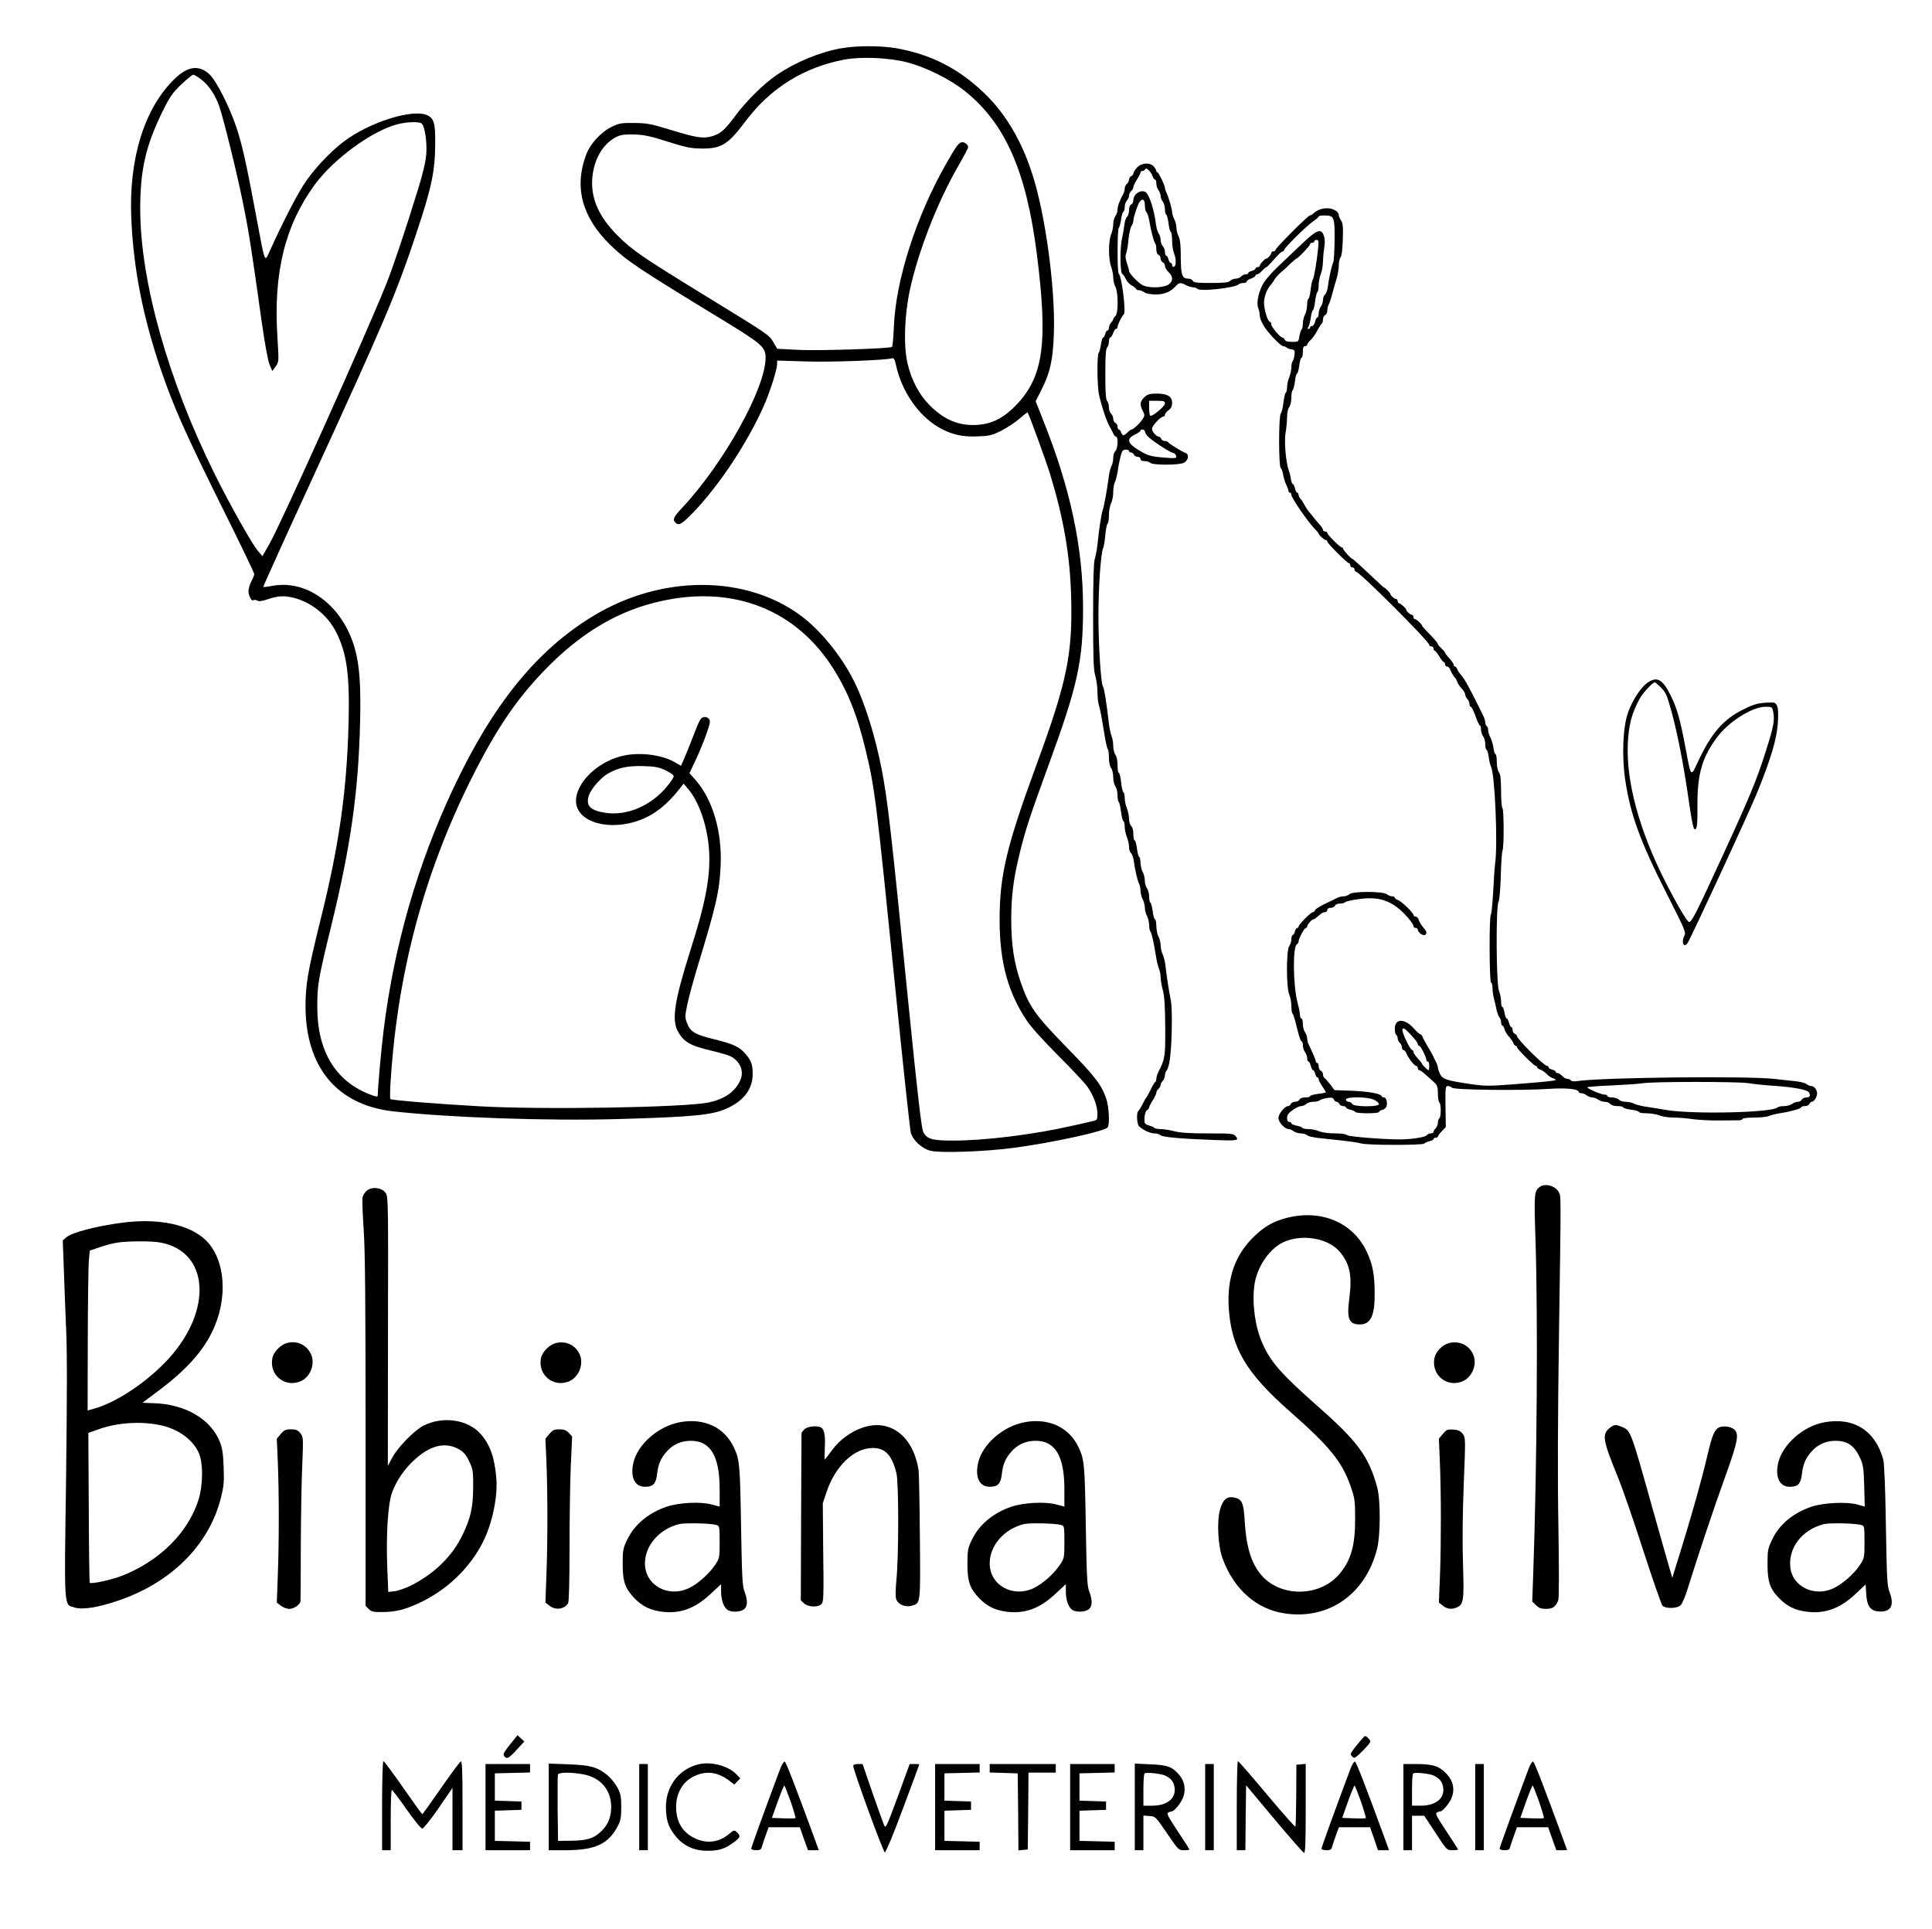 <?xml version="1.0" standalone="no"?>
<!DOCTYPE svg PUBLIC "-//W3C//DTD SVG 20010904//EN"
 "http://www.w3.org/TR/2001/REC-SVG-20010904/DTD/svg10.dtd">
<svg version="1.0" xmlns="http://www.w3.org/2000/svg"
 width="1345pt" height="1343pt" viewBox="0 0 1345 1343"
 preserveAspectRatio="xMidYMid meet">

<g transform="translate(0,1343) scale(0.1,-0.1)"
fill="#000000" stroke="none">
<path d="M5857 13094 c-151 -27 -318 -96 -450 -186 -90 -61 -211 -181 -288
-284 -75 -102 -104 -126 -168 -144 -59 -16 -106 -8 -286 47 -134 41 -161 46
-250 47 -90 1 -106 -2 -157 -27 -74 -36 -150 -119 -178 -195 -84 -225 -28
-435 167 -625 114 -112 188 -161 803 -536 251 -153 280 -179 280 -250 0 -213
-289 -734 -582 -1047 -59 -63 -67 -81 -46 -102 24 -24 47 -10 130 77 178 187
367 472 483 730 45 101 95 257 95 298 l0 23 198 -6 c175 -6 557 8 603 22 12 3
19 -9 28 -53 40 -178 154 -344 293 -426 87 -51 164 -69 269 -65 87 3 104 7
170 40 41 21 98 58 127 84 29 25 54 45 56 43 9 -10 127 -335 155 -424 96 -314
140 -569 148 -856 11 -402 -28 -592 -241 -1172 -211 -575 -257 -770 -257
-1087 1 -286 57 -496 188 -693 28 -43 117 -142 219 -244 95 -95 187 -193 205
-219 43 -62 69 -134 69 -188 0 -39 -3 -44 -27 -49 -16 -4 -78 -18 -140 -32
-275 -63 -613 -105 -840 -105 -146 0 -182 11 -206 62 -12 26 -39 256 -102 884
-126 1259 -145 1418 -186 1634 -45 234 -120 475 -197 625 -85 169 -229 346
-361 445 -384 289 -971 291 -1446 5 -395 -237 -703 -616 -980 -1205 -249 -530
-411 -1091 -484 -1680 -17 -134 -41 -403 -41 -457 0 -9 -14 -8 -51 7 -241 91
-369 300 -370 605 -1 156 7 201 96 565 138 565 190 936 202 1425 6 259 -4 393
-37 512 -83 292 -324 477 -567 436 -37 -7 -69 -11 -70 -9 -2 2 150 338 338
747 503 1095 587 1293 724 1704 113 338 135 444 135 657 0 119 -10 152 -51
174 -99 51 -407 -45 -589 -184 -92 -69 -212 -198 -274 -295 -51 -78 -146 -262
-230 -447 -47 -102 -36 -127 -106 245 -66 353 -94 478 -135 601 -46 138 -138
320 -185 365 -71 68 -149 60 -238 -24 -214 -203 -326 -555 -308 -975 15 -352
81 -689 208 -1061 88 -256 167 -434 420 -944 126 -252 228 -465 228 -473 0 -8
-9 -31 -20 -51 -11 -21 -20 -52 -20 -68 0 -33 24 -75 35 -63 4 4 16 3 26 -3
13 -7 35 -4 78 11 75 25 122 25 199 2 115 -37 216 -122 272 -232 75 -148 95
-297 87 -630 -13 -487 -66 -857 -202 -1400 -81 -327 -98 -426 -98 -575 1 -424
219 -686 607 -731 389 -44 1082 -68 1571 -54 530 15 658 28 760 76 115 53 175
135 175 237 0 69 -10 96 -54 145 -43 47 -80 64 -216 98 -131 32 -163 51 -186
109 -16 42 -16 50 0 128 9 45 39 156 66 247 136 445 159 544 167 725 11 233
-55 458 -172 592 l-45 51 44 93 c24 52 58 133 74 180 25 72 29 90 18 104 -7
10 -22 16 -36 13 -21 -3 -31 -19 -70 -123 -26 -66 -56 -142 -68 -168 l-21 -48
-43 25 c-96 55 -258 73 -377 41 -168 -44 -311 -187 -311 -310 0 -147 228 -215
445 -134 102 38 190 108 277 219 l27 35 30 -35 c80 -93 139 -269 148 -440 9
-175 -25 -356 -132 -690 -108 -342 -129 -475 -88 -555 41 -78 86 -104 239
-140 59 -14 116 -31 128 -37 68 -35 97 -102 71 -165 -34 -81 -110 -135 -224
-158 -169 -35 -1164 -51 -1596 -26 -290 16 -609 42 -617 50 -4 3 -3 69 3 146
50 748 235 1434 561 2085 169 338 310 548 506 751 237 247 486 401 762 472
513 133 963 -24 1234 -431 110 -165 182 -341 241 -587 66 -273 76 -358 210
-1685 52 -520 100 -963 106 -985 15 -53 74 -108 133 -125 65 -18 371 -8 579
19 273 36 641 116 659 144 15 24 8 147 -12 203 -33 94 -77 152 -280 359 -217
223 -257 281 -316 453 -45 132 -64 259 -64 432 0 163 16 289 60 465 40 161 67
245 202 615 201 549 238 718 238 1088 0 418 -87 829 -276 1302 l-54 137 40 79
c62 122 81 212 87 399 10 312 -60 827 -151 1105 -75 233 -186 419 -332 560
-181 174 -373 272 -618 315 -108 18 -274 18 -379 -1z m458 -98 c131 -34 298
-117 401 -199 282 -225 430 -559 503 -1142 77 -611 45 -844 -141 -1041 -90
-94 -171 -136 -279 -142 -125 -7 -228 36 -330 140 -70 71 -123 171 -150 284
-30 125 -23 335 15 514 59 272 190 607 334 859 40 69 72 130 72 136 0 16 -22
35 -40 35 -24 0 -40 -21 -115 -153 -207 -364 -349 -806 -362 -1130 -3 -76 -9
-139 -13 -142 -19 -12 -501 -27 -642 -21 l-157 8 -26 44 c-31 53 -28 51 -465
319 -455 279 -517 322 -620 425 -134 133 -190 265 -176 408 13 126 73 228 160
275 34 18 56 22 126 21 71 -2 109 -9 235 -49 130 -41 162 -48 240 -49 137 -1
183 27 305 190 175 232 405 375 687 429 118 22 311 14 438 -19z m-4913 -120
c54 -42 99 -110 126 -191 32 -95 127 -483 165 -675 37 -180 60 -325 126 -800
24 -170 46 -292 58 -319 l19 -44 23 32 c23 32 23 32 12 209 -28 447 54 775
262 1059 133 179 397 372 574 418 70 18 157 20 171 3 20 -25 35 -126 30 -204
-4 -56 -20 -128 -57 -249 -90 -293 -172 -535 -221 -660 -140 -350 -727 -1656
-812 -1807 l-51 -90 -33 39 c-39 45 -193 319 -297 528 -326 655 -520 1345
-521 1850 0 275 40 446 159 686 48 97 67 124 128 182 39 37 76 67 82 67 7 0
32 -15 57 -34z m3231 -4808 c31 -15 57 -33 57 -42 0 -8 -20 -39 -45 -69 -111
-136 -280 -209 -432 -185 -105 16 -137 50 -113 122 14 42 78 117 126 147 71
43 141 59 249 56 83 -2 110 -7 158 -29z"/>
<path d="M7915 12263 c-14 -15 -25 -34 -25 -41 0 -7 -7 -15 -15 -18 -8 -4 -15
-14 -15 -24 0 -10 -7 -23 -15 -30 -8 -7 -15 -21 -15 -31 0 -11 -4 -27 -9 -37
-27 -48 -41 -88 -41 -111 0 -14 -7 -35 -15 -45 -8 -11 -15 -36 -15 -57 0 -20
-7 -53 -15 -72 -19 -46 -19 -169 0 -222 8 -22 15 -56 15 -76 0 -20 7 -50 15
-65 21 -40 21 -187 0 -204 -8 -7 -15 -17 -15 -22 0 -5 -7 -16 -15 -24 -8 -9
-15 -24 -15 -35 0 -10 -4 -19 -10 -19 -5 0 -12 -11 -16 -25 -3 -14 -10 -25
-15 -25 -4 0 -11 -23 -15 -50 -4 -28 -11 -53 -15 -56 -13 -7 -11 -234 2 -291
20 -90 55 -193 80 -233 5 -8 13 -25 19 -37 5 -13 14 -23 20 -23 16 0 12 -86
-5 -100 -8 -7 -15 -28 -15 -47 0 -19 -5 -44 -12 -56 -7 -12 -16 -49 -20 -82
-10 -80 -33 -206 -41 -225 -8 -19 -26 -132 -36 -235 -5 -44 -14 -93 -20 -108
-7 -19 -11 -151 -11 -395 0 -296 3 -376 15 -416 8 -27 15 -76 15 -109 0 -33 4
-74 9 -91 5 -17 15 -60 21 -96 6 -36 16 -97 23 -137 7 -39 15 -75 20 -79 4 -4
7 -30 7 -59 0 -29 6 -59 15 -71 8 -10 15 -39 15 -64 0 -25 7 -54 15 -64 8 -11
15 -39 15 -62 0 -24 4 -45 9 -48 4 -3 11 -33 15 -65 4 -33 11 -63 16 -66 6 -4
10 -22 10 -41 0 -19 7 -51 15 -71 8 -19 15 -50 15 -68 0 -18 6 -38 14 -44 8
-7 16 -31 19 -54 7 -57 26 -138 37 -159 6 -10 10 -32 10 -50 1 -18 7 -44 15
-58 8 -14 14 -39 15 -56 0 -18 7 -45 15 -60 8 -16 15 -45 15 -64 0 -20 4 -40
9 -45 9 -10 24 -80 40 -180 4 -27 13 -63 19 -78 7 -16 12 -43 12 -61 0 -17 7
-59 16 -91 11 -44 15 -113 16 -258 1 -204 -1 -217 -48 -310 -8 -16 -14 -37
-14 -47 0 -10 -3 -20 -7 -22 -5 -1 -19 -25 -32 -53 -14 -27 -27 -52 -30 -55
-4 -3 -15 -23 -26 -45 -11 -22 -24 -43 -29 -47 -16 -11 -12 -93 4 -109 28 -26
78 -49 107 -49 16 0 35 -6 41 -12 14 -14 137 -25 375 -34 160 -6 175 -4 150
26 -16 19 -29 20 -193 20 -124 0 -193 4 -233 15 -32 8 -75 15 -97 15 -21 0
-41 4 -45 9 -3 5 -19 12 -35 16 -18 4 -31 13 -32 23 -3 39 5 78 18 85 8 4 14
12 14 18 0 5 11 27 25 49 14 22 25 46 25 54 0 7 7 19 15 26 8 7 15 19 15 27 0
8 7 21 15 29 8 9 15 25 15 38 0 12 4 26 10 32 21 21 33 115 37 274 3 91 0 187
-6 215 -14 70 -31 181 -37 240 -3 28 -12 64 -20 82 -8 17 -14 46 -14 65 -1 18
-7 44 -15 58 -8 14 -14 46 -15 73 0 26 -4 47 -9 47 -5 0 -13 25 -16 55 -4 30
-11 58 -16 61 -5 3 -9 22 -9 43 0 20 -7 46 -15 57 -8 10 -15 35 -15 54 0 19
-7 46 -15 60 -8 14 -14 42 -15 62 0 20 -4 39 -9 43 -5 3 -13 30 -16 60 -4 30
-11 55 -16 55 -5 0 -9 20 -9 44 0 26 -6 48 -15 56 -8 7 -15 29 -15 50 0 21 -7
54 -15 73 -8 20 -15 52 -15 71 0 19 -4 37 -9 41 -5 3 -13 34 -16 70 -4 36 -11
65 -16 65 -5 0 -9 24 -9 53 0 31 -6 61 -15 73 -8 10 -15 38 -15 61 0 23 -5 54
-12 70 -6 15 -15 57 -19 93 -15 133 -33 245 -40 250 -14 11 -32 285 -32 485 0
210 16 443 33 480 5 11 12 53 15 93 4 39 11 75 16 78 5 3 9 29 9 58 0 30 7 67
15 82 8 16 15 51 15 77 0 27 5 58 11 69 7 12 15 47 20 77 4 31 13 77 20 104
10 39 16 47 36 47 13 0 23 -4 23 -10 0 -5 6 -10 14 -10 8 0 16 -7 20 -15 3 -8
15 -15 26 -15 11 0 20 -7 20 -15 0 -10 10 -15 28 -15 15 0 33 -5 40 -12 17
-17 202 -17 235 1 31 17 37 58 10 68 -27 10 -118 66 -121 75 -2 4 -12 8 -23 8
-11 0 -22 7 -25 15 -4 8 -10 15 -15 15 -18 0 -49 35 -49 55 0 21 60 85 79 85
6 0 11 6 11 13 0 7 11 21 25 31 18 13 25 28 25 51 0 45 -33 65 -107 65 -48 0
-63 -4 -86 -25 -31 -29 -34 -53 -11 -96 14 -28 14 -33 -2 -57 -17 -28 -64 -71
-76 -72 -5 0 -17 -9 -28 -20 -11 -11 -24 -20 -29 -20 -5 0 -13 9 -16 20 -3 11
-11 20 -16 20 -5 0 -9 9 -9 20 0 11 -7 23 -15 26 -8 4 -15 16 -15 29 0 12 -7
28 -15 35 -8 7 -15 27 -15 44 0 18 -6 38 -12 44 -10 10 -13 61 -13 187 0 126
3 177 13 186 6 7 12 26 12 41 0 15 4 28 9 28 5 0 14 14 20 30 5 17 15 30 20
30 6 0 11 6 11 14 0 16 31 78 43 87 18 13 -13 263 -35 285 -11 10 -10 312 1
318 4 3 11 28 15 55 4 28 11 53 16 56 6 3 10 19 10 35 0 16 7 35 15 44 8 8 15
23 15 34 0 11 7 25 15 32 8 7 15 19 15 26 0 8 11 32 25 54 14 22 25 44 25 50
0 5 6 10 14 10 8 0 16 6 19 13 6 15 42 -20 51 -51 4 -12 12 -22 17 -22 5 0 9
-12 9 -27 0 -16 7 -37 15 -47 8 -11 15 -29 15 -40 0 -12 7 -30 15 -40 8 -11
15 -34 15 -52 0 -18 4 -35 9 -38 5 -3 12 -30 16 -61 3 -30 11 -57 16 -60 5 -4
9 -31 9 -61 0 -30 6 -69 13 -87 16 -40 16 -89 0 -94 -7 -3 -13 2 -13 11 0 9
-4 16 -10 16 -5 0 -12 11 -16 25 -3 14 -10 25 -15 25 -5 0 -9 12 -9 26 0 14
-7 32 -15 40 -8 9 -15 28 -15 42 0 15 -6 36 -14 47 -7 11 -16 40 -19 65 -11
97 -46 205 -71 222 -33 22 -86 -13 -86 -56 0 -13 -7 -26 -15 -30 -9 -3 -15
-18 -15 -39 0 -19 -6 -40 -14 -46 -8 -7 -16 -33 -19 -59 -3 -26 -10 -67 -16
-92 -15 -66 -14 -237 2 -247 7 -4 18 -21 25 -36 6 -15 25 -36 42 -45 16 -9 30
-20 30 -24 0 -5 8 -8 18 -8 10 0 27 -7 38 -15 11 -9 42 -14 77 -15 63 0 106
18 142 58 24 26 33 27 71 7 16 -8 38 -15 50 -15 11 0 25 -5 31 -11 20 -20 262
7 287 32 6 5 20 9 33 9 13 0 23 5 23 11 0 5 14 15 30 20 17 6 30 15 30 20 0 5
5 9 11 9 7 0 22 11 35 25 13 14 27 25 31 26 4 0 28 25 53 54 25 29 51 54 58
54 6 1 12 6 12 11 0 14 158 170 203 200 20 14 37 28 37 33 0 4 18 7 41 7 67 0
71 -10 70 -170 -1 -77 -5 -148 -10 -158 -10 -18 -31 -114 -38 -174 -3 -21 -11
-42 -19 -49 -8 -6 -14 -23 -14 -38 0 -14 -7 -35 -15 -45 -8 -11 -15 -32 -15
-48 0 -15 -4 -28 -9 -28 -5 0 -12 -13 -16 -30 -4 -16 -13 -30 -21 -30 -8 0
-14 -4 -14 -10 0 -5 -5 -10 -11 -10 -8 0 -8 4 -1 13 5 6 13 36 17 65 4 28 11
52 15 52 4 0 11 27 15 60 4 33 11 63 16 66 5 3 9 25 9 48 0 24 7 60 15 79 8
20 15 60 15 89 1 29 5 72 9 96 5 27 5 57 -2 78 -18 58 -48 47 -157 -57 -52
-50 -126 -119 -163 -155 -37 -35 -80 -83 -96 -107 -36 -55 -57 -142 -42 -180
6 -16 11 -39 11 -52 0 -26 24 -73 55 -112 45 -55 96 -103 108 -103 7 0 17 -4
23 -9 5 -5 20 -11 34 -13 22 -3 25 -7 22 -38 -2 -19 -8 -39 -13 -44 -5 -6 -9
-25 -9 -43 0 -19 -7 -50 -15 -70 -8 -19 -15 -50 -15 -69 0 -18 -4 -35 -9 -38
-5 -3 -12 -34 -16 -68 -4 -35 -12 -69 -19 -77 -15 -19 -15 -369 0 -379 6 -4
14 -26 17 -48 4 -23 14 -54 22 -70 8 -16 15 -35 15 -41 0 -7 5 -13 10 -13 6 0
10 -7 10 -15 0 -20 111 -182 155 -228 19 -20 35 -38 35 -42 0 -9 40 -45 50
-45 6 0 10 -4 10 -10 0 -12 138 -150 150 -150 6 0 10 -7 10 -15 0 -8 7 -15 15
-15 8 0 15 -7 15 -15 0 -8 4 -15 10 -15 24 0 510 -485 510 -510 0 -5 7 -10 15
-10 8 0 15 -7 15 -15 0 -8 3 -15 8 -15 4 0 18 -18 32 -40 13 -22 28 -40 32
-40 4 0 8 -7 8 -15 0 -8 6 -15 14 -15 7 0 16 -8 20 -17 6 -19 27 -55 37 -63 4
-3 9 -14 13 -25 3 -11 17 -32 31 -47 14 -15 25 -34 25 -43 0 -9 7 -23 15 -31
8 -9 15 -24 15 -35 0 -10 4 -19 9 -19 5 0 20 -29 33 -65 12 -36 26 -65 30 -65
5 0 8 -13 8 -28 0 -16 7 -37 15 -48 8 -10 15 -36 15 -56 0 -21 4 -38 9 -38 5
0 11 -23 15 -51 4 -28 11 -58 16 -67 27 -53 48 -548 28 -677 -3 -22 -9 -109
-13 -193 -5 -84 -12 -155 -16 -158 -13 -8 -11 -474 1 -474 6 0 10 -17 10 -37
0 -21 5 -56 11 -78 6 -22 14 -57 18 -78 5 -21 14 -44 20 -50 6 -6 11 -21 11
-34 0 -13 4 -23 9 -23 5 0 12 -12 15 -26 4 -14 18 -38 32 -52 13 -15 27 -35
30 -44 3 -10 10 -18 15 -18 5 0 9 -4 9 -9 0 -12 119 -131 131 -131 5 0 9 -4 9
-9 0 -5 10 -13 23 -17 12 -4 31 -17 43 -29 11 -13 31 -26 42 -30 12 -3 22 -10
22 -14 0 -4 -108 -15 -240 -25 -228 -18 -245 -18 -357 -2 -162 24 -190 33
-208 69 -8 17 -15 37 -15 44 0 8 -6 27 -14 41 -8 15 -17 34 -20 42 -4 8 -20
38 -37 65 -16 28 -33 58 -36 68 -3 9 -10 17 -15 17 -5 0 -24 16 -41 36 -67 76
-137 77 -137 2 0 -20 5 -40 10 -43 6 -3 10 -14 10 -24 0 -10 7 -24 15 -31 8
-7 15 -21 15 -31 0 -11 5 -19 10 -19 6 0 14 -8 18 -17 14 -36 57 -93 70 -93 6
0 12 -7 12 -15 0 -8 4 -15 10 -15 9 0 29 -16 101 -82 25 -23 29 -33 29 -82 0
-30 5 -58 10 -61 13 -8 13 -102 0 -110 -5 -3 -10 -17 -10 -30 0 -13 -7 -30
-15 -39 -8 -8 -15 -19 -15 -25 0 -6 -8 -11 -19 -11 -10 0 -24 -6 -30 -14 -11
-13 -103 -27 -181 -28 -119 0 -361 19 -372 30 -7 7 -40 12 -85 12 -43 0 -89 6
-110 15 -19 8 -53 15 -74 15 -21 0 -40 4 -43 9 -3 5 -22 12 -41 15 -19 4 -35
11 -35 16 0 6 -7 10 -15 10 -10 0 -15 10 -15 28 0 20 10 34 39 55 22 15 48 27
59 27 11 0 27 7 36 15 8 8 30 15 48 15 19 0 38 4 43 9 6 6 29 13 52 17 34 5
44 3 49 -10 3 -9 12 -16 19 -16 7 0 15 -7 19 -15 3 -8 15 -15 26 -15 11 0 20
-4 20 -9 0 -5 13 -12 30 -16 16 -4 32 -11 35 -16 8 -12 165 -12 165 0 0 5 11
12 24 15 13 3 26 15 29 26 7 28 -3 60 -18 60 -7 0 -15 4 -17 10 -5 17 -98 33
-215 37 l-113 4 -27 37 c-16 20 -34 41 -40 45 -7 4 -13 17 -13 28 0 11 -7 22
-15 25 -8 4 -15 17 -15 30 0 13 -4 24 -10 24 -5 0 -10 5 -10 11 0 10 -26 71
-51 121 -5 10 -9 28 -9 40 0 13 -7 32 -15 42 -8 11 -15 37 -15 58 0 21 -4 38
-10 38 -5 0 -10 10 -10 23 0 12 -7 50 -16 82 -33 123 -36 403 -4 413 5 2 10
10 10 18 0 19 40 94 51 94 5 0 9 4 9 10 0 13 32 50 43 50 5 0 15 6 22 13 35
31 45 37 60 37 8 0 15 7 15 15 0 9 9 15 24 15 13 0 26 7 30 15 3 9 18 15 35
15 16 0 32 4 35 9 3 5 44 15 90 21 151 23 244 -11 346 -127 22 -25 40 -52 40
-59 0 -8 7 -14 15 -14 8 0 15 -5 15 -11 0 -16 26 -39 44 -39 19 0 21 23 4 42
-19 20 -38 50 -44 71 -4 9 -13 17 -20 17 -8 0 -14 4 -14 10 0 15 -84 97 -108
104 -12 4 -22 12 -22 17 0 5 -8 9 -18 9 -10 0 -27 7 -38 15 -28 21 -239 21
-260 0 -9 -8 -26 -15 -40 -15 -13 0 -32 -4 -42 -9 -9 -5 -47 -24 -84 -41 -36
-17 -69 -37 -72 -45 -3 -8 -10 -15 -17 -15 -13 0 -99 -87 -99 -100 0 -6 -4
-10 -10 -10 -5 0 -12 -11 -16 -25 -3 -14 -10 -25 -15 -25 -5 0 -9 -13 -9 -28
0 -16 -7 -37 -15 -48 -21 -28 -21 -287 0 -337 8 -20 15 -56 15 -80 0 -24 3
-47 7 -51 5 -4 13 -29 20 -54 6 -26 17 -68 24 -94 7 -27 16 -48 21 -48 4 0 8
-12 8 -27 0 -16 7 -37 15 -47 8 -11 15 -30 15 -43 0 -13 4 -23 9 -23 5 0 12
-13 16 -30 4 -16 11 -30 16 -30 5 0 11 -11 15 -25 3 -14 10 -25 15 -25 5 0 9
-6 9 -13 0 -7 11 -29 25 -49 14 -20 25 -39 25 -42 0 -2 -25 -8 -55 -11 -30 -4
-55 -11 -55 -16 0 -5 -15 -9 -34 -9 -21 0 -36 -6 -40 -15 -3 -8 -16 -15 -30
-15 -13 0 -26 -7 -30 -15 -3 -8 -11 -15 -19 -15 -23 0 -67 -54 -67 -83 0 -29
44 -77 70 -77 9 0 25 -7 36 -15 10 -8 33 -15 49 -15 17 0 37 -6 43 -12 7 -7
43 -16 80 -20 37 -4 112 -12 167 -18 55 -6 114 -15 131 -20 39 -13 431 -13
439 -1 3 5 19 12 35 16 17 4 30 11 30 16 0 5 7 9 15 9 8 0 15 3 15 8 0 4 12
21 27 37 l28 29 -2 143 c-2 130 0 143 16 143 9 0 23 -6 29 -12 16 -16 486 -21
677 -8 117 8 205 -1 205 -21 0 -5 8 -9 18 -9 10 0 27 -7 38 -15 10 -8 28 -15
40 -15 11 0 29 -7 40 -15 10 -8 31 -15 45 -15 15 0 32 -7 39 -15 7 -9 29 -15
51 -15 22 0 39 -4 39 -9 0 -5 25 -12 55 -16 30 -3 55 -11 55 -16 0 -5 24 -9
54 -9 29 0 70 -7 89 -15 20 -8 65 -15 99 -15 35 0 95 -5 133 -11 39 -5 120
-10 180 -9 61 0 122 1 138 1 15 0 27 4 27 9 0 6 35 10 79 10 44 0 92 5 108 12
15 6 51 15 78 19 72 11 145 32 145 41 0 5 11 8 25 8 14 0 28 7 31 15 4 8 11
15 16 15 17 0 37 33 38 58 0 26 -21 52 -42 52 -7 0 -23 6 -33 14 -11 8 -45 16
-75 19 -30 3 -95 10 -145 16 -187 22 -1202 11 -1376 -15 -22 -3 -40 -1 -44 5
-3 6 -14 11 -24 11 -10 0 -26 9 -36 20 -10 11 -24 20 -32 20 -7 0 -13 4 -13 9
0 5 -11 12 -25 15 -14 4 -25 11 -25 16 0 6 -5 10 -10 10 -22 0 -210 187 -210
209 0 5 -7 11 -15 15 -8 3 -15 15 -15 26 0 11 -4 20 -9 20 -5 0 -12 14 -16 30
-4 17 -11 30 -16 30 -5 0 -12 18 -15 40 -4 22 -10 40 -15 40 -5 0 -9 17 -9 39
0 21 -7 55 -15 74 -19 47 -22 585 -3 620 7 13 13 87 16 182 2 88 8 167 12 175
11 21 10 289 -1 295 -5 4 -9 57 -9 118 -1 83 -4 117 -15 131 -9 12 -15 42 -15
73 0 29 -4 53 -9 53 -4 0 -11 19 -14 43 -3 24 -13 56 -21 72 -9 17 -16 40 -16
52 0 12 -4 25 -10 28 -5 3 -10 15 -10 25 0 10 -6 31 -14 47 -94 191 -128 254
-154 283 -12 14 -25 33 -28 43 -3 9 -10 17 -15 17 -5 0 -9 5 -9 10 0 11 -10
24 -42 61 -10 10 -18 22 -18 25 0 4 -11 17 -25 30 -14 13 -25 26 -25 29 0 8
-18 30 -67 80 -24 24 -43 46 -43 49 0 10 -39 46 -50 46 -5 0 -10 7 -10 15 0 8
-5 15 -11 15 -11 0 -39 24 -39 34 0 10 -39 46 -50 46 -5 0 -10 7 -10 15 0 8
-5 15 -11 15 -11 0 -39 24 -39 34 0 7 -38 46 -45 46 -2 0 -24 19 -48 43 -87
82 -168 157 -173 157 -9 0 -64 61 -64 70 0 6 -4 10 -10 10 -12 0 -100 88 -100
100 0 6 -7 10 -15 10 -8 0 -15 5 -15 11 0 6 -6 16 -12 24 -7 7 -26 30 -43 50
-16 21 -34 43 -40 49 -13 15 -33 47 -42 66 -4 8 -13 21 -20 28 -7 7 -13 20
-13 28 0 8 -4 14 -9 14 -5 0 -12 14 -16 30 -4 17 -10 30 -15 30 -4 0 -10 15
-13 33 -2 17 -9 46 -15 62 -21 58 -33 207 -22 264 5 29 10 77 10 105 0 30 6
60 15 72 8 10 15 40 15 66 0 26 4 49 9 52 5 3 12 31 16 61 3 30 10 55 15 55 4
0 11 25 15 55 3 30 11 55 16 55 5 0 9 18 9 40 0 29 4 40 15 40 8 0 15 5 15 10
0 6 11 21 24 33 13 12 34 41 46 65 12 23 26 45 31 48 5 3 9 16 9 30 0 14 7 27
15 30 8 4 15 17 15 30 0 13 4 32 9 42 6 9 17 44 26 77 9 33 22 81 30 106 8 26
15 67 15 91 0 24 6 50 12 56 8 8 14 53 16 122 3 89 1 115 -12 135 -9 13 -16
30 -16 37 0 25 -39 48 -80 48 -39 0 -70 -12 -98 -37 -7 -7 -18 -13 -23 -13
-13 0 -239 -226 -239 -239 0 -6 -7 -11 -15 -11 -8 0 -15 -5 -15 -11 0 -11 -24
-39 -34 -39 -10 0 -46 -39 -46 -50 0 -5 -7 -10 -15 -10 -8 0 -15 -4 -15 -10 0
-5 -11 -12 -25 -16 -14 -3 -25 -10 -25 -15 0 -5 -8 -9 -19 -9 -10 0 -24 -7
-31 -15 -7 -8 -23 -15 -37 -15 -13 0 -31 -7 -39 -15 -12 -12 -42 -15 -135 -15
-97 0 -121 3 -125 15 -4 8 -18 15 -31 15 -44 0 -52 24 -53 150 0 82 -4 123
-15 144 -8 15 -15 42 -15 60 0 17 -7 44 -15 60 -8 15 -15 37 -15 48 0 22 -27
114 -41 140 -5 10 -9 23 -9 29 0 17 -44 109 -52 109 -5 0 -8 4 -8 10 0 5 -8
19 -17 30 -27 31 -86 27 -118 -7z m55 -261 c0 -21 5 -43 12 -50 6 -6 15 -33
19 -59 11 -66 32 -150 42 -159 4 -4 7 -22 7 -40 0 -19 6 -34 15 -38 8 -3 15
-15 15 -26 0 -11 7 -23 15 -26 8 -4 15 -15 15 -26 0 -10 11 -29 25 -42 34 -32
33 -67 -4 -89 -40 -23 -147 -23 -182 1 -38 25 -89 81 -89 96 0 7 -7 32 -15 55
-10 30 -12 49 -5 67 6 14 13 58 16 97 4 40 13 81 20 92 8 11 14 28 14 38 0 24
32 118 45 134 20 24 35 14 35 -25z m1207 -294 c-8 -88 -29 -212 -37 -223 -5
-6 -12 -38 -16 -73 -3 -34 -11 -62 -15 -62 -5 0 -9 -19 -9 -42 -1 -24 -7 -54
-15 -68 -8 -14 -14 -42 -15 -62 0 -20 -4 -39 -9 -42 -4 -3 -11 -24 -15 -46 -6
-40 -6 -40 -51 -40 -31 0 -47 5 -51 15 -4 8 -10 15 -16 15 -15 0 -78 74 -78
93 0 9 -4 17 -9 17 -15 0 -41 84 -41 132 0 44 19 95 48 126 6 7 17 23 24 35 6
12 27 35 46 52 20 16 51 45 69 63 19 17 36 32 38 32 10 0 95 89 95 99 0 6 7
11 15 11 8 0 15 5 15 10 0 6 7 10 16 10 13 0 15 -9 11 -52z m-1067 -1087 c0
-20 -89 -93 -102 -85 -5 3 -8 27 -8 55 l0 49 55 0 c47 0 55 -3 55 -19z m-140
-193 c1 -7 8 -22 18 -33 23 -27 152 -112 177 -117 11 -2 21 -12 23 -22 4 -17
-2 -18 -90 -11 -76 6 -103 13 -146 37 -102 56 -117 91 -52 122 22 11 40 23 40
28 0 13 30 9 30 -4z m1900 -4265 c0 -7 4 -13 10 -13 10 0 50 -80 50 -99 0 -6
5 -11 10 -11 6 0 10 -13 10 -30 0 -16 -2 -30 -5 -30 -6 0 -45 38 -45 44 0 3
-13 20 -30 38 -16 18 -30 38 -30 45 0 7 -4 13 -8 13 -15 0 -75 127 -69 144 6
14 16 8 57 -35 27 -29 50 -58 50 -66z m2298 -273 c37 -6 121 -15 187 -19 136
-10 226 -27 237 -44 15 -23 8 -37 -17 -37 -14 0 -28 -7 -31 -15 -4 -8 -16 -15
-28 -15 -11 0 -30 -7 -40 -15 -11 -8 -36 -15 -56 -15 -20 0 -40 -4 -45 -9 -37
-37 -589 -49 -775 -18 -58 10 -127 21 -155 25 -27 5 -60 13 -72 20 -12 7 -37
12 -56 12 -19 0 -40 7 -47 15 -7 8 -28 15 -46 15 -19 0 -34 5 -34 10 0 6 -9
10 -20 10 -23 0 -119 41 -120 51 0 3 78 9 173 13 94 5 195 11 222 16 76 11
647 11 723 0z m-2602 -116 c19 -9 34 -23 34 -30 0 -21 -178 -20 -186 1 -4 8
-15 15 -25 15 -10 0 -19 7 -19 15 0 22 149 21 196 -1z"/>
<path d="M11470 8678 c-47 -33 -105 -121 -136 -208 -36 -100 -44 -301 -20
-467 36 -243 104 -430 292 -800 130 -257 133 -263 118 -291 -20 -42 -2 -83 23
-49 20 26 427 905 484 1045 97 238 140 381 146 493 4 66 2 102 -7 118 -11 22
-17 23 -82 19 -55 -4 -87 -14 -152 -47 -138 -68 -222 -164 -314 -361 -52 -112
-49 -116 -87 90 -38 201 -60 281 -105 370 -56 112 -94 133 -160 88z m89 -30
c38 -38 44 -51 78 -173 39 -143 79 -346 108 -540 38 -260 44 -288 60 -275 10
8 13 48 12 163 -1 218 32 334 137 475 80 108 245 212 337 212 44 0 47 -2 53
-31 12 -62 5 -102 -49 -272 -65 -207 -113 -323 -320 -772 -167 -363 -200 -428
-217 -423 -16 6 -89 131 -168 287 -179 356 -268 685 -258 950 6 134 28 219 85
321 22 39 88 109 104 110 3 0 20 -15 38 -32z"/>
<path d="M10719 5167 c-39 -30 -40 -44 -29 -380 17 -541 10 -1570 -16 -2308
l-7 -197 26 -26 c20 -20 36 -26 70 -26 47 0 68 15 85 60 6 16 6 212 1 520 -6
326 -4 775 4 1315 15 1026 15 977 -2 1007 -23 44 -96 63 -132 35z"/>
<path d="M2552 5140 c-12 -11 -25 -32 -28 -45 -3 -13 0 -116 8 -227 10 -152
13 -504 13 -1410 l0 -1207 22 -22 c18 -18 32 -22 92 -21 94 0 158 16 259 63
190 87 354 244 444 424 65 128 105 319 93 448 -12 143 -45 234 -111 307 -89
98 -259 123 -393 57 -62 -30 -179 -148 -219 -222 l-32 -60 1 938 c2 924 2 939
-18 965 -27 36 -97 43 -131 12z m623 -1789 c49 -22 68 -43 97 -106 20 -44 23
-65 22 -170 -1 -140 -17 -212 -74 -330 -71 -148 -193 -267 -356 -351 -40 -20
-92 -38 -117 -41 l-44 -5 -7 173 c-9 226 5 445 34 521 31 83 88 166 160 230
100 91 199 118 285 79z"/>
<path d="M8967 4954 c-100 -24 -167 -62 -244 -139 -126 -125 -181 -284 -169
-486 17 -281 120 -456 426 -725 278 -245 363 -349 423 -522 28 -80 31 -99 31
-222 1 -187 -29 -294 -111 -389 -135 -158 -405 -162 -540 -8 -72 82 -107 197
-118 381 -7 122 -18 148 -67 160 -54 13 -83 -9 -104 -81 -24 -84 -15 -255 18
-345 80 -214 237 -352 435 -380 304 -44 558 134 639 447 25 97 26 344 1 433
-57 210 -135 317 -405 555 -265 234 -337 316 -394 447 -50 113 -72 270 -56
399 15 123 98 250 195 300 127 64 317 35 399 -62 71 -84 88 -166 68 -321 -20
-146 -4 -186 73 -186 74 0 103 59 103 207 0 141 -13 211 -57 303 -95 198 -311
291 -546 234z"/>
<path d="M856 4919 c-185 -24 -357 -69 -395 -103 l-24 -21 7 -190 c3 -104 11
-293 16 -420 8 -161 7 -476 0 -1051 -13 -927 -17 -872 61 -895 53 -16 158 0
295 46 373 125 636 385 721 714 21 83 24 112 20 216 -3 92 -9 133 -26 176 -62
160 -242 265 -464 271 -42 1 -76 2 -74 4 1 1 48 36 103 77 190 141 309 270
379 412 115 231 96 507 -43 642 -111 108 -327 154 -576 122z m262 -139 c336
-63 365 -466 58 -806 -144 -158 -354 -301 -513 -348 l-53 -15 1 492 c1 271 4
521 8 557 l6 64 67 23 c36 13 90 27 120 32 73 12 245 13 306 1z m14 -1275
c114 -28 207 -96 249 -183 34 -68 34 -225 1 -332 -71 -228 -272 -428 -534
-530 -72 -28 -213 -59 -223 -48 -3 2 -6 238 -7 524 l-3 519 79 28 c133 46 304
55 438 22z"/>
<path d="M1995 4080 c-44 -13 -92 -64 -99 -105 -22 -113 80 -202 188 -164 75
26 115 125 79 196 -31 64 -100 93 -168 73z"/>
<path d="M3865 4079 c-43 -12 -92 -63 -99 -104 -22 -113 80 -202 188 -164 75
26 115 125 79 196 -31 63 -99 92 -168 72z"/>
<path d="M10083 4079 c-44 -13 -89 -61 -97 -103 -22 -114 80 -203 188 -165 75
26 115 125 79 196 -31 63 -99 92 -170 72z"/>
<path d="M4736 3530 c-152 -27 -298 -154 -327 -285 -22 -99 10 -165 81 -165
56 0 76 20 84 85 8 72 25 112 67 160 44 50 100 75 170 75 135 0 199 -107 199
-336 l0 -122 -57 15 c-79 21 -226 13 -313 -16 -126 -43 -224 -125 -274 -230
-29 -61 -31 -74 -31 -171 0 -121 17 -169 85 -239 51 -52 105 -79 182 -90 130
-18 237 20 349 127 l69 64 0 -51 c0 -61 20 -115 48 -130 30 -16 84 -13 110 5
27 19 29 63 5 125 -15 38 -18 103 -24 459 -7 423 -10 460 -50 544 -65 139
-206 206 -373 176z m252 -716 c21 -6 22 -11 22 -118 0 -109 -1 -114 -31 -159
-41 -62 -123 -135 -184 -163 -145 -68 -305 21 -305 172 0 125 99 239 237 274
40 10 221 6 261 -6z"/>
<path d="M7136 3530 c-152 -27 -298 -154 -327 -285 -22 -99 10 -165 81 -165
56 0 76 20 84 85 8 72 25 112 67 160 44 50 100 75 170 75 135 0 199 -107 199
-336 l0 -122 -57 15 c-79 21 -226 13 -313 -16 -126 -43 -224 -125 -274 -230
-29 -61 -31 -74 -31 -171 0 -121 17 -169 85 -239 51 -52 105 -79 182 -90 130
-18 237 20 349 127 l69 64 0 -51 c0 -61 20 -115 48 -130 30 -16 84 -13 110 5
27 19 29 63 5 125 -15 38 -18 103 -24 459 -7 423 -10 460 -50 544 -65 139
-206 206 -373 176z m252 -716 c21 -6 22 -11 22 -118 0 -109 -1 -114 -31 -159
-41 -62 -123 -135 -184 -163 -145 -68 -305 21 -305 172 0 125 99 239 237 274
40 10 221 6 261 -6z"/>
<path d="M12701 3529 c-147 -26 -293 -155 -322 -284 -22 -99 10 -165 81 -165
56 0 76 20 84 85 8 72 25 112 67 160 43 49 100 75 167 75 85 0 133 -34 174
-125 19 -42 23 -72 26 -191 l4 -142 -53 15 c-77 20 -234 12 -319 -16 -128 -44
-224 -124 -273 -229 -30 -62 -32 -75 -32 -172 0 -123 17 -172 84 -239 53 -53
106 -79 183 -90 130 -18 237 20 348 125 l68 64 4 -65 c5 -86 29 -119 87 -123
86 -6 112 43 74 139 -15 38 -18 103 -24 459 -4 257 -11 431 -18 458 -54 202
-204 298 -410 261z m257 -715 c21 -6 22 -11 22 -118 0 -109 -1 -114 -31 -159
-42 -64 -123 -135 -188 -165 -130 -60 -282 13 -297 144 -17 138 81 265 233
304 40 10 221 6 261 -6z"/>
<path d="M6003 3491 c-81 -28 -158 -85 -209 -154 -25 -34 -48 -64 -51 -67 -3
-3 -3 33 -1 80 5 85 -3 128 -25 142 -25 16 -96 9 -117 -12 -11 -11 -20 -23
-20 -27 0 -5 -2 -268 -3 -586 l-2 -578 22 -20 c28 -27 96 -30 121 -6 16 16 17
46 13 360 l-3 342 26 78 c61 182 191 306 321 307 88 0 135 -50 166 -177 16
-63 16 -579 0 -735 -7 -79 -8 -125 -1 -143 13 -34 63 -55 104 -44 66 19 64 3
60 476 -2 235 -6 446 -9 468 -37 239 -200 363 -392 296z"/>
<path d="M11207 3490 c-56 -44 -49 -85 53 -335 34 -82 115 -316 180 -519 66
-203 126 -376 134 -384 22 -22 101 -20 126 3 11 10 35 67 55 134 67 216 177
545 257 766 88 244 97 295 59 326 -14 11 -39 19 -63 19 -65 0 -81 -27 -123
-208 -42 -177 -109 -414 -189 -672 l-54 -174 -20 69 c-12 39 -66 232 -122 430
-146 522 -148 527 -207 551 -43 19 -56 18 -86 -6z"/>
<path d="M1955 3448 l-28 -33 7 -160 c9 -217 9 -559 0 -791 l-7 -190 28 -22
c15 -12 42 -22 59 -22 32 0 74 29 78 53 1 7 2 176 2 377 1 201 5 455 10 565 8
197 8 200 -13 228 -18 22 -31 27 -66 27 -36 0 -47 -5 -70 -32z"/>
<path d="M3825 3448 l-28 -33 7 -160 c9 -217 9 -559 0 -791 l-7 -190 28 -22
c42 -33 104 -25 130 17 6 10 10 158 10 391 0 206 4 464 9 573 l9 197 -23 25
c-18 19 -34 25 -66 25 -35 0 -47 -5 -69 -32z"/>
<path d="M10045 3448 l-28 -33 7 -165 c9 -226 9 -546 1 -781 l-8 -195 28 -22
c31 -24 62 -28 99 -11 45 21 49 49 41 299 -5 149 -3 348 5 556 13 321 13 325
-7 352 -16 21 -30 28 -65 30 -41 3 -48 0 -73 -30z"/>
<path d="M3550 1285 c-43 -54 -50 -68 -40 -80 19 -23 31 -17 87 44 l53 58 -24
22 -23 22 -53 -66z"/>
<path d="M9484 1327 c-11 -12 -35 -41 -54 -65 -30 -40 -32 -45 -16 -60 15 -15
20 -12 71 38 30 30 55 59 55 66 0 6 -8 18 -18 27 -17 16 -20 16 -38 -6z"/>
<path d="M2660 860 l0 -310 30 0 30 0 0 210 c0 116 3 210 8 210 4 -1 50 -61
102 -135 53 -76 101 -135 110 -135 8 1 59 64 113 142 l97 142 0 -217 0 -217
35 0 35 0 0 311 c0 244 -3 310 -12 307 -7 -3 -69 -86 -138 -186 -69 -99 -127
-181 -130 -181 -3 0 -63 83 -133 184 -71 102 -133 185 -138 185 -5 0 -9 -128
-9 -310z"/>
<path d="M5430 1113 c-110 -294 -200 -542 -200 -552 0 -6 15 -11 34 -11 28 0
35 4 40 25 4 14 16 50 27 80 l20 55 109 0 108 0 28 -80 29 -80 37 0 38 0 -30
83 c-129 352 -198 531 -207 534 -6 2 -21 -22 -33 -54z m74 -223 c21 -61 36
-113 34 -116 -3 -3 -41 -4 -85 -2 l-79 3 40 113 c22 61 43 112 46 112 3 0 22
-50 44 -110z"/>
<path d="M8610 860 l0 -310 30 0 30 0 2 226 3 226 195 -233 c107 -128 201
-235 208 -237 9 -3 12 63 12 308 l0 311 -32 -3 -33 -3 -1 -213 c-1 -117 -3
-215 -6 -218 -3 -3 -93 99 -199 225 -106 127 -196 231 -201 231 -4 0 -8 -139
-8 -310z"/>
<path d="M9400 1113 c-110 -294 -200 -542 -200 -552 0 -6 15 -11 34 -11 28 0
35 4 40 25 4 14 16 50 27 80 l20 55 109 0 108 0 28 -80 27 -80 39 0 38 0 -30
83 c-129 352 -198 531 -207 534 -6 2 -21 -22 -33 -54z m74 -223 c21 -61 36
-113 34 -116 -3 -3 -41 -4 -85 -2 l-79 3 40 113 c22 61 43 112 46 112 3 0 22
-50 44 -110z"/>
<path d="M10642 1118 c-106 -284 -202 -548 -202 -557 0 -6 15 -11 34 -11 28 0
35 4 40 25 4 14 16 50 27 80 l20 55 109 0 108 0 28 -80 29 -80 37 0 38 0 -30
83 c-129 352 -198 531 -207 534 -6 2 -20 -20 -31 -49z m72 -228 c21 -61 36
-113 34 -116 -3 -3 -41 -4 -85 -2 l-79 3 40 113 c22 61 43 112 46 112 3 0 22
-50 44 -110z"/>
<path d="M4873 1150 c-139 -28 -236 -148 -237 -295 0 -92 16 -143 64 -203 55
-71 131 -106 225 -106 79 0 121 13 182 58 48 35 51 45 23 71 -19 17 -20 16
-52 -10 -73 -62 -160 -72 -245 -30 -85 43 -127 116 -126 220 1 96 48 174 127
211 84 39 164 29 244 -33 l34 -26 21 22 21 21 -28 29 c-54 56 -167 88 -253 71z"/>
<path d="M3380 850 l0 -300 155 0 155 0 0 30 0 29 -122 3 -123 3 0 105 0 105
93 3 92 3 0 29 0 29 -92 3 -93 3 0 95 0 95 123 3 122 3 0 29 0 30 -155 0 -155
0 0 -300z"/>
<path d="M3820 851 l0 -301 118 0 c206 0 298 43 364 170 19 37 23 60 23 130 0
73 -4 92 -27 137 -15 28 -47 67 -70 86 -72 57 -117 69 -270 75 l-138 5 0 -302z
m237 228 c123 -21 198 -109 198 -229 -1 -76 -25 -130 -79 -177 -48 -43 -96
-56 -201 -57 l-90 -1 -3 225 c-1 123 0 230 2 237 7 16 86 17 173 2z"/>
<path d="M4450 850 l0 -300 30 0 30 0 0 300 0 300 -30 0 -30 0 0 -300z"/>
<path d="M5940 1137 c0 -30 209 -602 220 -602 7 0 62 131 126 305 63 168 114
306 114 308 0 1 -15 2 -33 2 l-34 0 -83 -227 c-80 -217 -85 -225 -96 -197 -7
16 -43 118 -81 226 l-68 198 -32 0 c-20 0 -33 -5 -33 -13z"/>
<path d="M6510 850 l0 -300 155 0 155 0 0 30 0 29 -122 3 -123 3 0 105 0 105
93 3 92 3 0 29 0 29 -92 3 -93 3 0 95 0 95 123 3 122 3 0 29 0 30 -155 0 -155
0 0 -300z"/>
<path d="M6890 1120 l0 -29 98 -3 97 -3 3 -268 2 -268 33 3 32 3 3 268 2 267
95 0 95 0 0 30 0 30 -230 0 -230 0 0 -30z"/>
<path d="M7450 850 l0 -300 155 0 155 0 0 30 0 29 -122 3 -123 3 0 105 0 105
93 3 92 3 0 29 0 29 -92 3 -93 3 0 95 0 95 123 3 122 3 0 29 0 30 -155 0 -155
0 0 -300z"/>
<path d="M7900 851 l0 -301 30 0 30 0 0 121 0 120 42 -3 c42 -3 43 -4 122
-120 79 -116 81 -118 118 -118 21 0 38 2 38 5 0 3 -36 60 -81 127 -62 93 -78
122 -68 129 8 5 19 9 25 9 18 0 62 53 79 94 23 55 13 117 -27 162 -49 56 -80
67 -200 72 l-108 5 0 -302z m213 218 c39 -20 56 -41 63 -76 15 -80 -47 -133
-156 -133 l-60 0 0 108 c0 60 3 112 8 116 10 11 117 -1 145 -15z"/>
<path d="M8390 850 l0 -300 30 0 30 0 0 300 0 300 -30 0 -30 0 0 -300z"/>
<path d="M9770 850 l0 -300 30 0 30 0 0 120 0 120 43 0 42 0 79 -120 c78 -119
79 -120 117 -120 22 0 39 2 39 5 0 3 -36 60 -81 127 -62 93 -78 122 -68 129 8
5 19 9 25 9 17 0 62 53 79 93 25 61 12 122 -39 173 -50 51 -93 64 -208 64
l-88 0 0 -300z m213 219 c39 -20 56 -41 63 -76 15 -80 -47 -133 -156 -133
l-60 0 0 108 c0 60 3 112 8 116 10 11 117 -1 145 -15z"/>
<path d="M10270 850 l0 -300 30 0 30 0 0 300 0 300 -30 0 -30 0 0 -300z"/>
</g>
</svg>

